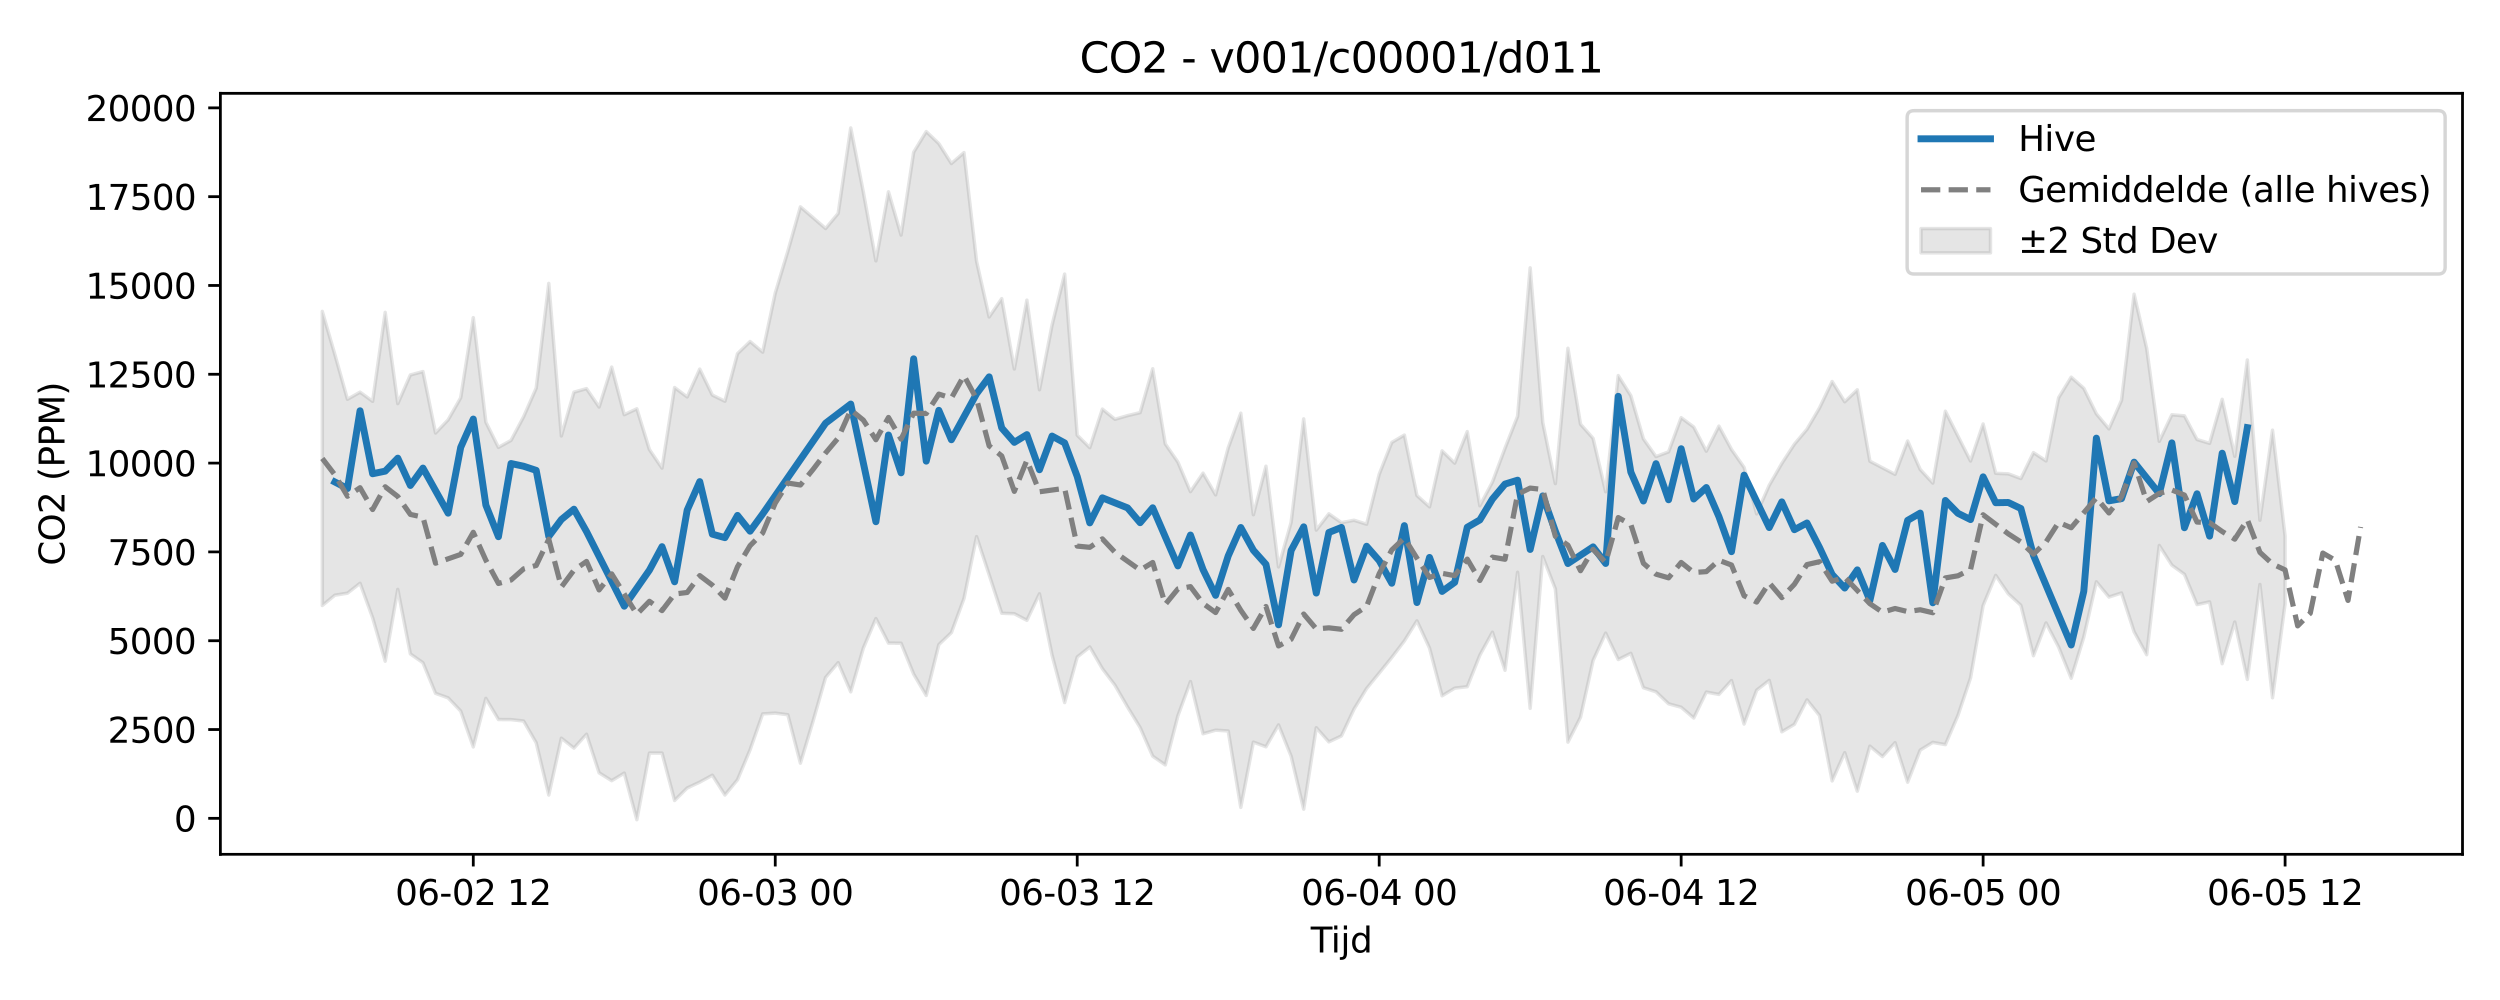 <?xml version="1.0" encoding="utf-8" standalone="no"?>
<!DOCTYPE svg PUBLIC "-//W3C//DTD SVG 1.1//EN"
  "http://www.w3.org/Graphics/SVG/1.1/DTD/svg11.dtd">
<svg xmlns:xlink="http://www.w3.org/1999/xlink" width="720pt" height="288pt" viewBox="0 0 720 288" xmlns="http://www.w3.org/2000/svg" version="1.1">
 <defs>
  <style type="text/css">*{stroke-linejoin: round; stroke-linecap: butt}</style>
 </defs>
 <g id="figure_1">
  <g id="patch_1">
   <path d="M 0 288 
L 720 288 
L 720 0 
L 0 0 
z
" style="fill: #ffffff"/>
  </g>
  <g id="axes_1">
   <g id="patch_2">
    <path d="M 63.47 246.04 
L 709.2 246.04 
L 709.2 26.88 
L 63.47 26.88 
z
" style="fill: #ffffff"/>
   </g>
   <g id="FillBetweenPolyCollection_1">
    <defs>
     <path id="mb8908c00b4" d="M 92.821 -198.326 
L 92.821 -113.61 
L 96.445 -116.588 
L 100.069 -117.158 
L 103.692 -120.013 
L 107.316 -110.102 
L 110.939 -97.567 
L 114.563 -118.265 
L 118.187 -99.675 
L 121.81 -97.133 
L 125.434 -88.314 
L 129.058 -87.012 
L 132.681 -83.213 
L 136.305 -72.883 
L 139.928 -86.874 
L 143.552 -80.772 
L 147.176 -80.747 
L 150.799 -80.342 
L 154.423 -74.076 
L 158.047 -59.028 
L 161.67 -75.405 
L 165.294 -72.541 
L 168.917 -76.539 
L 172.541 -65.428 
L 176.165 -63.16 
L 179.788 -65.345 
L 183.412 -51.922 
L 187.036 -71.128 
L 190.659 -71.117 
L 194.283 -57.455 
L 197.906 -61.055 
L 201.53 -62.745 
L 205.154 -64.737 
L 208.777 -59.037 
L 212.401 -63.426 
L 216.025 -72.067 
L 219.648 -82.403 
L 223.272 -82.618 
L 226.895 -82.153 
L 230.519 -68.209 
L 234.143 -80.244 
L 237.766 -92.896 
L 241.39 -97.152 
L 245.014 -88.748 
L 248.637 -101.334 
L 252.261 -109.847 
L 255.884 -102.78 
L 259.508 -102.758 
L 263.132 -93.853 
L 266.755 -87.694 
L 270.379 -102.353 
L 274.003 -105.808 
L 277.626 -115.62 
L 281.25 -133.458 
L 284.873 -122.473 
L 288.497 -111.38 
L 292.121 -111.251 
L 295.744 -109.346 
L 299.368 -116.989 
L 302.992 -99.314 
L 306.615 -85.659 
L 310.239 -98.775 
L 313.862 -101.677 
L 317.486 -95.427 
L 321.11 -90.651 
L 324.733 -84.391 
L 328.357 -78.47 
L 331.981 -70.212 
L 335.604 -67.707 
L 339.228 -81.826 
L 342.851 -91.708 
L 346.475 -76.673 
L 350.099 -77.708 
L 353.722 -77.48 
L 357.346 -55.468 
L 360.97 -74.274 
L 364.593 -72.922 
L 368.217 -79.229 
L 371.84 -70.224 
L 375.464 -54.949 
L 379.088 -78.418 
L 382.711 -74.336 
L 386.335 -76.053 
L 389.959 -83.774 
L 393.582 -89.702 
L 397.206 -94.149 
L 400.83 -98.644 
L 404.453 -103.402 
L 408.077 -109.195 
L 411.7 -101.37 
L 415.324 -87.606 
L 418.948 -89.803 
L 422.571 -90.233 
L 426.195 -99.302 
L 429.819 -105.922 
L 433.442 -94.956 
L 437.066 -123.201 
L 440.689 -83.991 
L 444.313 -127.722 
L 447.937 -118.406 
L 451.56 -74.262 
L 455.184 -81.434 
L 458.808 -97.772 
L 462.431 -105.661 
L 466.055 -98.048 
L 469.678 -99.842 
L 473.302 -89.931 
L 476.926 -88.764 
L 480.549 -85.301 
L 484.173 -84.313 
L 487.797 -81.213 
L 491.42 -88.68 
L 495.044 -88.005 
L 498.667 -92 
L 502.291 -79.476 
L 505.915 -89.213 
L 509.538 -92.055 
L 513.162 -77.242 
L 516.786 -79.384 
L 520.409 -86.43 
L 524.033 -81.914 
L 527.656 -63.091 
L 531.28 -71.228 
L 534.904 -60.145 
L 538.527 -73.108 
L 542.151 -70.102 
L 545.775 -74.11 
L 549.398 -62.725 
L 553.022 -71.981 
L 556.645 -74.19 
L 560.269 -73.548 
L 563.893 -81.959 
L 567.516 -92.772 
L 571.14 -113.596 
L 574.764 -122.294 
L 578.387 -116.986 
L 582.011 -113.67 
L 585.634 -99.153 
L 589.258 -108.599 
L 592.882 -101.647 
L 596.505 -92.654 
L 600.129 -104.507 
L 603.753 -120.435 
L 607.376 -116.047 
L 611 -117.224 
L 614.623 -106.053 
L 618.247 -99.44 
L 621.871 -130.904 
L 625.494 -125.226 
L 629.118 -122.598 
L 632.742 -113.88 
L 636.365 -114.659 
L 639.989 -96.856 
L 643.612 -108.855 
L 647.236 -92.331 
L 650.86 -119.677 
L 654.483 -87.036 
L 658.107 -114.141 
L 658.107 -133.596 
L 658.107 -133.596 
L 654.483 -164.12 
L 650.86 -138.168 
L 647.236 -184.331 
L 643.612 -156.59 
L 639.989 -173 
L 636.365 -160.319 
L 632.742 -161.42 
L 629.118 -168.235 
L 625.494 -168.548 
L 621.871 -160.898 
L 618.247 -187.644 
L 614.623 -203.274 
L 611 -172.707 
L 607.376 -164.49 
L 603.753 -168.82 
L 600.129 -176.174 
L 596.505 -179.372 
L 592.882 -173.466 
L 589.258 -155.255 
L 585.634 -157.644 
L 582.011 -150.18 
L 578.387 -151.536 
L 574.764 -151.687 
L 571.14 -165.903 
L 567.516 -155.223 
L 563.893 -162.387 
L 560.269 -169.575 
L 556.645 -148.878 
L 553.022 -152.792 
L 549.398 -161.001 
L 545.775 -151.392 
L 542.151 -153.276 
L 538.527 -155.173 
L 534.904 -175.746 
L 531.28 -172.283 
L 527.656 -178.134 
L 524.033 -170.548 
L 520.409 -164.375 
L 516.786 -160.075 
L 513.162 -154.521 
L 509.538 -148.239 
L 505.915 -139.997 
L 502.291 -153.389 
L 498.667 -158.559 
L 495.044 -165.279 
L 491.42 -158.064 
L 487.797 -165.025 
L 484.173 -167.708 
L 480.549 -157.866 
L 476.926 -156.508 
L 473.302 -161.613 
L 469.678 -174.044 
L 466.055 -179.834 
L 462.431 -146.352 
L 458.808 -161.759 
L 455.184 -165.844 
L 451.56 -187.699 
L 447.937 -148.713 
L 444.313 -166.329 
L 440.689 -210.866 
L 437.066 -168.121 
L 433.442 -158.907 
L 429.819 -149.166 
L 426.195 -142.337 
L 422.571 -163.704 
L 418.948 -154.611 
L 415.324 -158.155 
L 411.7 -142.032 
L 408.077 -145.288 
L 404.453 -162.704 
L 400.83 -160.578 
L 397.206 -151.399 
L 393.582 -137.027 
L 389.959 -138.168 
L 386.335 -137.485 
L 382.711 -140.029 
L 379.088 -135.332 
L 375.464 -167.361 
L 371.84 -137.544 
L 368.217 -124.718 
L 364.593 -153.734 
L 360.97 -139.76 
L 357.346 -169.011 
L 353.722 -159.015 
L 350.099 -145.474 
L 346.475 -151.736 
L 342.851 -146.394 
L 339.228 -154.927 
L 335.604 -160.161 
L 331.981 -181.798 
L 328.357 -169.161 
L 324.733 -168.302 
L 321.11 -167.244 
L 317.486 -170.182 
L 313.862 -159.071 
L 310.239 -162.669 
L 306.615 -209.066 
L 302.992 -194.357 
L 299.368 -175.751 
L 295.744 -201.558 
L 292.121 -181.722 
L 288.497 -201.997 
L 284.873 -196.712 
L 281.25 -212.756 
L 277.626 -244.054 
L 274.003 -240.908 
L 270.379 -246.646 
L 266.755 -250.106 
L 263.132 -244.151 
L 259.508 -220.302 
L 255.884 -232.76 
L 252.261 -212.872 
L 248.637 -232.686 
L 245.014 -251.158 
L 241.39 -226.536 
L 237.766 -222.183 
L 234.143 -225.323 
L 230.519 -228.429 
L 226.895 -215.618 
L 223.272 -203.591 
L 219.648 -186.586 
L 216.025 -189.642 
L 212.401 -186.147 
L 208.777 -172.445 
L 205.154 -174.217 
L 201.53 -181.702 
L 197.906 -173.677 
L 194.283 -176.391 
L 190.659 -153.179 
L 187.036 -158.526 
L 183.412 -170.269 
L 179.788 -168.569 
L 176.165 -182.279 
L 172.541 -170.776 
L 168.917 -176.071 
L 165.294 -175.058 
L 161.67 -162.447 
L 158.047 -206.391 
L 154.423 -176.218 
L 150.799 -167.98 
L 147.176 -161.168 
L 143.552 -159.151 
L 139.928 -166.44 
L 136.305 -196.514 
L 132.681 -173.44 
L 129.058 -167.089 
L 125.434 -163.283 
L 121.81 -180.995 
L 118.187 -180.016 
L 114.563 -171.759 
L 110.939 -198.045 
L 107.316 -172.416 
L 103.692 -175.065 
L 100.069 -173.004 
L 96.445 -185.886 
L 92.821 -198.326 
z
" style="stroke: #808080; stroke-opacity: 0.2"/>
    </defs>
    <g clip-path="url(#pbc63e7202b)">
     <use xlink:href="#mb8908c00b4" x="0" y="288" style="fill: #808080; fill-opacity: 0.2; stroke: #808080; stroke-opacity: 0.2"/>
    </g>
   </g>
   <g id="matplotlib.axis_1">
    <g id="xtick_1">
     <g id="line2d_1">
      <defs>
       <path id="m9906ee5178" d="M 0 0 
L 0 3.5 
" style="stroke: #000000; stroke-width: 0.8"/>
      </defs>
      <g>
       <use xlink:href="#m9906ee5178" x="136.305" y="246.04" style="stroke: #000000; stroke-width: 0.8"/>
      </g>
     </g>
     <g id="text_1">
      <!-- 06-02 12 -->
      <g transform="translate(113.824 260.638) scale(0.1 -0.1)">
       <defs>
        <path id="DejaVuSans-30" d="M 2034 4250 
Q 1547 4250 1301 3770 
Q 1056 3291 1056 2328 
Q 1056 1369 1301 889 
Q 1547 409 2034 409 
Q 2525 409 2770 889 
Q 3016 1369 3016 2328 
Q 3016 3291 2770 3770 
Q 2525 4250 2034 4250 
z
M 2034 4750 
Q 2819 4750 3233 4129 
Q 3647 3509 3647 2328 
Q 3647 1150 3233 529 
Q 2819 -91 2034 -91 
Q 1250 -91 836 529 
Q 422 1150 422 2328 
Q 422 3509 836 4129 
Q 1250 4750 2034 4750 
z
" transform="scale(0.016)"/>
        <path id="DejaVuSans-36" d="M 2113 2584 
Q 1688 2584 1439 2293 
Q 1191 2003 1191 1497 
Q 1191 994 1439 701 
Q 1688 409 2113 409 
Q 2538 409 2786 701 
Q 3034 994 3034 1497 
Q 3034 2003 2786 2293 
Q 2538 2584 2113 2584 
z
M 3366 4563 
L 3366 3988 
Q 3128 4100 2886 4159 
Q 2644 4219 2406 4219 
Q 1781 4219 1451 3797 
Q 1122 3375 1075 2522 
Q 1259 2794 1537 2939 
Q 1816 3084 2150 3084 
Q 2853 3084 3261 2657 
Q 3669 2231 3669 1497 
Q 3669 778 3244 343 
Q 2819 -91 2113 -91 
Q 1303 -91 875 529 
Q 447 1150 447 2328 
Q 447 3434 972 4092 
Q 1497 4750 2381 4750 
Q 2619 4750 2861 4703 
Q 3103 4656 3366 4563 
z
" transform="scale(0.016)"/>
        <path id="DejaVuSans-2d" d="M 313 2009 
L 1997 2009 
L 1997 1497 
L 313 1497 
L 313 2009 
z
" transform="scale(0.016)"/>
        <path id="DejaVuSans-32" d="M 1228 531 
L 3431 531 
L 3431 0 
L 469 0 
L 469 531 
Q 828 903 1448 1529 
Q 2069 2156 2228 2338 
Q 2531 2678 2651 2914 
Q 2772 3150 2772 3378 
Q 2772 3750 2511 3984 
Q 2250 4219 1831 4219 
Q 1534 4219 1204 4116 
Q 875 4013 500 3803 
L 500 4441 
Q 881 4594 1212 4672 
Q 1544 4750 1819 4750 
Q 2544 4750 2975 4387 
Q 3406 4025 3406 3419 
Q 3406 3131 3298 2873 
Q 3191 2616 2906 2266 
Q 2828 2175 2409 1742 
Q 1991 1309 1228 531 
z
" transform="scale(0.016)"/>
        <path id="DejaVuSans-20" transform="scale(0.016)"/>
        <path id="DejaVuSans-31" d="M 794 531 
L 1825 531 
L 1825 4091 
L 703 3866 
L 703 4441 
L 1819 4666 
L 2450 4666 
L 2450 531 
L 3481 531 
L 3481 0 
L 794 0 
L 794 531 
z
" transform="scale(0.016)"/>
       </defs>
       <use xlink:href="#DejaVuSans-30"/>
       <use xlink:href="#DejaVuSans-36" transform="translate(63.623 0)"/>
       <use xlink:href="#DejaVuSans-2d" transform="translate(127.246 0)"/>
       <use xlink:href="#DejaVuSans-30" transform="translate(163.33 0)"/>
       <use xlink:href="#DejaVuSans-32" transform="translate(226.953 0)"/>
       <use xlink:href="#DejaVuSans-20" transform="translate(290.576 0)"/>
       <use xlink:href="#DejaVuSans-31" transform="translate(322.363 0)"/>
       <use xlink:href="#DejaVuSans-32" transform="translate(385.986 0)"/>
      </g>
     </g>
    </g>
    <g id="xtick_2">
     <g id="line2d_2">
      <g>
       <use xlink:href="#m9906ee5178" x="223.272" y="246.04" style="stroke: #000000; stroke-width: 0.8"/>
      </g>
     </g>
     <g id="text_2">
      <!-- 06-03 00 -->
      <g transform="translate(200.791 260.638) scale(0.1 -0.1)">
       <defs>
        <path id="DejaVuSans-33" d="M 2597 2516 
Q 3050 2419 3304 2112 
Q 3559 1806 3559 1356 
Q 3559 666 3084 287 
Q 2609 -91 1734 -91 
Q 1441 -91 1130 -33 
Q 819 25 488 141 
L 488 750 
Q 750 597 1062 519 
Q 1375 441 1716 441 
Q 2309 441 2620 675 
Q 2931 909 2931 1356 
Q 2931 1769 2642 2001 
Q 2353 2234 1838 2234 
L 1294 2234 
L 1294 2753 
L 1863 2753 
Q 2328 2753 2575 2939 
Q 2822 3125 2822 3475 
Q 2822 3834 2567 4026 
Q 2313 4219 1838 4219 
Q 1578 4219 1281 4162 
Q 984 4106 628 3988 
L 628 4550 
Q 988 4650 1302 4700 
Q 1616 4750 1894 4750 
Q 2613 4750 3031 4423 
Q 3450 4097 3450 3541 
Q 3450 3153 3228 2886 
Q 3006 2619 2597 2516 
z
" transform="scale(0.016)"/>
       </defs>
       <use xlink:href="#DejaVuSans-30"/>
       <use xlink:href="#DejaVuSans-36" transform="translate(63.623 0)"/>
       <use xlink:href="#DejaVuSans-2d" transform="translate(127.246 0)"/>
       <use xlink:href="#DejaVuSans-30" transform="translate(163.33 0)"/>
       <use xlink:href="#DejaVuSans-33" transform="translate(226.953 0)"/>
       <use xlink:href="#DejaVuSans-20" transform="translate(290.576 0)"/>
       <use xlink:href="#DejaVuSans-30" transform="translate(322.363 0)"/>
       <use xlink:href="#DejaVuSans-30" transform="translate(385.986 0)"/>
      </g>
     </g>
    </g>
    <g id="xtick_3">
     <g id="line2d_3">
      <g>
       <use xlink:href="#m9906ee5178" x="310.239" y="246.04" style="stroke: #000000; stroke-width: 0.8"/>
      </g>
     </g>
     <g id="text_3">
      <!-- 06-03 12 -->
      <g transform="translate(287.758 260.638) scale(0.1 -0.1)">
       <use xlink:href="#DejaVuSans-30"/>
       <use xlink:href="#DejaVuSans-36" transform="translate(63.623 0)"/>
       <use xlink:href="#DejaVuSans-2d" transform="translate(127.246 0)"/>
       <use xlink:href="#DejaVuSans-30" transform="translate(163.33 0)"/>
       <use xlink:href="#DejaVuSans-33" transform="translate(226.953 0)"/>
       <use xlink:href="#DejaVuSans-20" transform="translate(290.576 0)"/>
       <use xlink:href="#DejaVuSans-31" transform="translate(322.363 0)"/>
       <use xlink:href="#DejaVuSans-32" transform="translate(385.986 0)"/>
      </g>
     </g>
    </g>
    <g id="xtick_4">
     <g id="line2d_4">
      <g>
       <use xlink:href="#m9906ee5178" x="397.206" y="246.04" style="stroke: #000000; stroke-width: 0.8"/>
      </g>
     </g>
     <g id="text_4">
      <!-- 06-04 00 -->
      <g transform="translate(374.725 260.638) scale(0.1 -0.1)">
       <defs>
        <path id="DejaVuSans-34" d="M 2419 4116 
L 825 1625 
L 2419 1625 
L 2419 4116 
z
M 2253 4666 
L 3047 4666 
L 3047 1625 
L 3713 1625 
L 3713 1100 
L 3047 1100 
L 3047 0 
L 2419 0 
L 2419 1100 
L 313 1100 
L 313 1709 
L 2253 4666 
z
" transform="scale(0.016)"/>
       </defs>
       <use xlink:href="#DejaVuSans-30"/>
       <use xlink:href="#DejaVuSans-36" transform="translate(63.623 0)"/>
       <use xlink:href="#DejaVuSans-2d" transform="translate(127.246 0)"/>
       <use xlink:href="#DejaVuSans-30" transform="translate(163.33 0)"/>
       <use xlink:href="#DejaVuSans-34" transform="translate(226.953 0)"/>
       <use xlink:href="#DejaVuSans-20" transform="translate(290.576 0)"/>
       <use xlink:href="#DejaVuSans-30" transform="translate(322.363 0)"/>
       <use xlink:href="#DejaVuSans-30" transform="translate(385.986 0)"/>
      </g>
     </g>
    </g>
    <g id="xtick_5">
     <g id="line2d_5">
      <g>
       <use xlink:href="#m9906ee5178" x="484.173" y="246.04" style="stroke: #000000; stroke-width: 0.8"/>
      </g>
     </g>
     <g id="text_5">
      <!-- 06-04 12 -->
      <g transform="translate(461.692 260.638) scale(0.1 -0.1)">
       <use xlink:href="#DejaVuSans-30"/>
       <use xlink:href="#DejaVuSans-36" transform="translate(63.623 0)"/>
       <use xlink:href="#DejaVuSans-2d" transform="translate(127.246 0)"/>
       <use xlink:href="#DejaVuSans-30" transform="translate(163.33 0)"/>
       <use xlink:href="#DejaVuSans-34" transform="translate(226.953 0)"/>
       <use xlink:href="#DejaVuSans-20" transform="translate(290.576 0)"/>
       <use xlink:href="#DejaVuSans-31" transform="translate(322.363 0)"/>
       <use xlink:href="#DejaVuSans-32" transform="translate(385.986 0)"/>
      </g>
     </g>
    </g>
    <g id="xtick_6">
     <g id="line2d_6">
      <g>
       <use xlink:href="#m9906ee5178" x="571.14" y="246.04" style="stroke: #000000; stroke-width: 0.8"/>
      </g>
     </g>
     <g id="text_6">
      <!-- 06-05 00 -->
      <g transform="translate(548.659 260.638) scale(0.1 -0.1)">
       <defs>
        <path id="DejaVuSans-35" d="M 691 4666 
L 3169 4666 
L 3169 4134 
L 1269 4134 
L 1269 2991 
Q 1406 3038 1543 3061 
Q 1681 3084 1819 3084 
Q 2600 3084 3056 2656 
Q 3513 2228 3513 1497 
Q 3513 744 3044 326 
Q 2575 -91 1722 -91 
Q 1428 -91 1123 -41 
Q 819 9 494 109 
L 494 744 
Q 775 591 1075 516 
Q 1375 441 1709 441 
Q 2250 441 2565 725 
Q 2881 1009 2881 1497 
Q 2881 1984 2565 2268 
Q 2250 2553 1709 2553 
Q 1456 2553 1204 2497 
Q 953 2441 691 2322 
L 691 4666 
z
" transform="scale(0.016)"/>
       </defs>
       <use xlink:href="#DejaVuSans-30"/>
       <use xlink:href="#DejaVuSans-36" transform="translate(63.623 0)"/>
       <use xlink:href="#DejaVuSans-2d" transform="translate(127.246 0)"/>
       <use xlink:href="#DejaVuSans-30" transform="translate(163.33 0)"/>
       <use xlink:href="#DejaVuSans-35" transform="translate(226.953 0)"/>
       <use xlink:href="#DejaVuSans-20" transform="translate(290.576 0)"/>
       <use xlink:href="#DejaVuSans-30" transform="translate(322.363 0)"/>
       <use xlink:href="#DejaVuSans-30" transform="translate(385.986 0)"/>
      </g>
     </g>
    </g>
    <g id="xtick_7">
     <g id="line2d_7">
      <g>
       <use xlink:href="#m9906ee5178" x="658.107" y="246.04" style="stroke: #000000; stroke-width: 0.8"/>
      </g>
     </g>
     <g id="text_7">
      <!-- 06-05 12 -->
      <g transform="translate(635.626 260.638) scale(0.1 -0.1)">
       <use xlink:href="#DejaVuSans-30"/>
       <use xlink:href="#DejaVuSans-36" transform="translate(63.623 0)"/>
       <use xlink:href="#DejaVuSans-2d" transform="translate(127.246 0)"/>
       <use xlink:href="#DejaVuSans-30" transform="translate(163.33 0)"/>
       <use xlink:href="#DejaVuSans-35" transform="translate(226.953 0)"/>
       <use xlink:href="#DejaVuSans-20" transform="translate(290.576 0)"/>
       <use xlink:href="#DejaVuSans-31" transform="translate(322.363 0)"/>
       <use xlink:href="#DejaVuSans-32" transform="translate(385.986 0)"/>
      </g>
     </g>
    </g>
    <g id="text_8">
     <!-- Tijd -->
     <g transform="translate(377.485 274.317) scale(0.1 -0.1)">
      <defs>
       <path id="DejaVuSans-54" d="M -19 4666 
L 3928 4666 
L 3928 4134 
L 2272 4134 
L 2272 0 
L 1638 0 
L 1638 4134 
L -19 4134 
L -19 4666 
z
" transform="scale(0.016)"/>
       <path id="DejaVuSans-69" d="M 603 3500 
L 1178 3500 
L 1178 0 
L 603 0 
L 603 3500 
z
M 603 4863 
L 1178 4863 
L 1178 4134 
L 603 4134 
L 603 4863 
z
" transform="scale(0.016)"/>
       <path id="DejaVuSans-6a" d="M 603 3500 
L 1178 3500 
L 1178 -63 
Q 1178 -731 923 -1031 
Q 669 -1331 103 -1331 
L -116 -1331 
L -116 -844 
L 38 -844 
Q 366 -844 484 -692 
Q 603 -541 603 -63 
L 603 3500 
z
M 603 4863 
L 1178 4863 
L 1178 4134 
L 603 4134 
L 603 4863 
z
" transform="scale(0.016)"/>
       <path id="DejaVuSans-64" d="M 2906 2969 
L 2906 4863 
L 3481 4863 
L 3481 0 
L 2906 0 
L 2906 525 
Q 2725 213 2448 61 
Q 2172 -91 1784 -91 
Q 1150 -91 751 415 
Q 353 922 353 1747 
Q 353 2572 751 3078 
Q 1150 3584 1784 3584 
Q 2172 3584 2448 3432 
Q 2725 3281 2906 2969 
z
M 947 1747 
Q 947 1113 1208 752 
Q 1469 391 1925 391 
Q 2381 391 2643 752 
Q 2906 1113 2906 1747 
Q 2906 2381 2643 2742 
Q 2381 3103 1925 3103 
Q 1469 3103 1208 2742 
Q 947 2381 947 1747 
z
" transform="scale(0.016)"/>
      </defs>
      <use xlink:href="#DejaVuSans-54"/>
      <use xlink:href="#DejaVuSans-69" transform="translate(57.959 0)"/>
      <use xlink:href="#DejaVuSans-6a" transform="translate(85.742 0)"/>
      <use xlink:href="#DejaVuSans-64" transform="translate(113.525 0)"/>
     </g>
    </g>
   </g>
   <g id="matplotlib.axis_2">
    <g id="ytick_1">
     <g id="line2d_8">
      <defs>
       <path id="m04084453c3" d="M 0 0 
L -3.5 0 
" style="stroke: #000000; stroke-width: 0.8"/>
      </defs>
      <g>
       <use xlink:href="#m04084453c3" x="63.47" y="235.682" style="stroke: #000000; stroke-width: 0.8"/>
      </g>
     </g>
     <g id="text_9">
      <!-- 0 -->
      <g transform="translate(50.108 239.481) scale(0.1 -0.1)">
       <use xlink:href="#DejaVuSans-30"/>
      </g>
     </g>
    </g>
    <g id="ytick_2">
     <g id="line2d_9">
      <g>
       <use xlink:href="#m04084453c3" x="63.47" y="210.104" style="stroke: #000000; stroke-width: 0.8"/>
      </g>
     </g>
     <g id="text_10">
      <!-- 2500 -->
      <g transform="translate(31.02 213.903) scale(0.1 -0.1)">
       <use xlink:href="#DejaVuSans-32"/>
       <use xlink:href="#DejaVuSans-35" transform="translate(63.623 0)"/>
       <use xlink:href="#DejaVuSans-30" transform="translate(127.246 0)"/>
       <use xlink:href="#DejaVuSans-30" transform="translate(190.869 0)"/>
      </g>
     </g>
    </g>
    <g id="ytick_3">
     <g id="line2d_10">
      <g>
       <use xlink:href="#m04084453c3" x="63.47" y="184.527" style="stroke: #000000; stroke-width: 0.8"/>
      </g>
     </g>
     <g id="text_11">
      <!-- 5000 -->
      <g transform="translate(31.02 188.326) scale(0.1 -0.1)">
       <use xlink:href="#DejaVuSans-35"/>
       <use xlink:href="#DejaVuSans-30" transform="translate(63.623 0)"/>
       <use xlink:href="#DejaVuSans-30" transform="translate(127.246 0)"/>
       <use xlink:href="#DejaVuSans-30" transform="translate(190.869 0)"/>
      </g>
     </g>
    </g>
    <g id="ytick_4">
     <g id="line2d_11">
      <g>
       <use xlink:href="#m04084453c3" x="63.47" y="158.949" style="stroke: #000000; stroke-width: 0.8"/>
      </g>
     </g>
     <g id="text_12">
      <!-- 7500 -->
      <g transform="translate(31.02 162.749) scale(0.1 -0.1)">
       <defs>
        <path id="DejaVuSans-37" d="M 525 4666 
L 3525 4666 
L 3525 4397 
L 1831 0 
L 1172 0 
L 2766 4134 
L 525 4134 
L 525 4666 
z
" transform="scale(0.016)"/>
       </defs>
       <use xlink:href="#DejaVuSans-37"/>
       <use xlink:href="#DejaVuSans-35" transform="translate(63.623 0)"/>
       <use xlink:href="#DejaVuSans-30" transform="translate(127.246 0)"/>
       <use xlink:href="#DejaVuSans-30" transform="translate(190.869 0)"/>
      </g>
     </g>
    </g>
    <g id="ytick_5">
     <g id="line2d_12">
      <g>
       <use xlink:href="#m04084453c3" x="63.47" y="133.372" style="stroke: #000000; stroke-width: 0.8"/>
      </g>
     </g>
     <g id="text_13">
      <!-- 10000 -->
      <g transform="translate(24.657 137.171) scale(0.1 -0.1)">
       <use xlink:href="#DejaVuSans-31"/>
       <use xlink:href="#DejaVuSans-30" transform="translate(63.623 0)"/>
       <use xlink:href="#DejaVuSans-30" transform="translate(127.246 0)"/>
       <use xlink:href="#DejaVuSans-30" transform="translate(190.869 0)"/>
       <use xlink:href="#DejaVuSans-30" transform="translate(254.492 0)"/>
      </g>
     </g>
    </g>
    <g id="ytick_6">
     <g id="line2d_13">
      <g>
       <use xlink:href="#m04084453c3" x="63.47" y="107.795" style="stroke: #000000; stroke-width: 0.8"/>
      </g>
     </g>
     <g id="text_14">
      <!-- 12500 -->
      <g transform="translate(24.657 111.594) scale(0.1 -0.1)">
       <use xlink:href="#DejaVuSans-31"/>
       <use xlink:href="#DejaVuSans-32" transform="translate(63.623 0)"/>
       <use xlink:href="#DejaVuSans-35" transform="translate(127.246 0)"/>
       <use xlink:href="#DejaVuSans-30" transform="translate(190.869 0)"/>
       <use xlink:href="#DejaVuSans-30" transform="translate(254.492 0)"/>
      </g>
     </g>
    </g>
    <g id="ytick_7">
     <g id="line2d_14">
      <g>
       <use xlink:href="#m04084453c3" x="63.47" y="82.217" style="stroke: #000000; stroke-width: 0.8"/>
      </g>
     </g>
     <g id="text_15">
      <!-- 15000 -->
      <g transform="translate(24.657 86.016) scale(0.1 -0.1)">
       <use xlink:href="#DejaVuSans-31"/>
       <use xlink:href="#DejaVuSans-35" transform="translate(63.623 0)"/>
       <use xlink:href="#DejaVuSans-30" transform="translate(127.246 0)"/>
       <use xlink:href="#DejaVuSans-30" transform="translate(190.869 0)"/>
       <use xlink:href="#DejaVuSans-30" transform="translate(254.492 0)"/>
      </g>
     </g>
    </g>
    <g id="ytick_8">
     <g id="line2d_15">
      <g>
       <use xlink:href="#m04084453c3" x="63.47" y="56.64" style="stroke: #000000; stroke-width: 0.8"/>
      </g>
     </g>
     <g id="text_16">
      <!-- 17500 -->
      <g transform="translate(24.657 60.439) scale(0.1 -0.1)">
       <use xlink:href="#DejaVuSans-31"/>
       <use xlink:href="#DejaVuSans-37" transform="translate(63.623 0)"/>
       <use xlink:href="#DejaVuSans-35" transform="translate(127.246 0)"/>
       <use xlink:href="#DejaVuSans-30" transform="translate(190.869 0)"/>
       <use xlink:href="#DejaVuSans-30" transform="translate(254.492 0)"/>
      </g>
     </g>
    </g>
    <g id="ytick_9">
     <g id="line2d_16">
      <g>
       <use xlink:href="#m04084453c3" x="63.47" y="31.062" style="stroke: #000000; stroke-width: 0.8"/>
      </g>
     </g>
     <g id="text_17">
      <!-- 20000 -->
      <g transform="translate(24.657 34.862) scale(0.1 -0.1)">
       <use xlink:href="#DejaVuSans-32"/>
       <use xlink:href="#DejaVuSans-30" transform="translate(63.623 0)"/>
       <use xlink:href="#DejaVuSans-30" transform="translate(127.246 0)"/>
       <use xlink:href="#DejaVuSans-30" transform="translate(190.869 0)"/>
       <use xlink:href="#DejaVuSans-30" transform="translate(254.492 0)"/>
      </g>
     </g>
    </g>
    <g id="text_18">
     <!-- CO2 (PPM) -->
     <g transform="translate(18.578 162.903) rotate(-90) scale(0.1 -0.1)">
      <defs>
       <path id="DejaVuSans-43" d="M 4122 4306 
L 4122 3641 
Q 3803 3938 3442 4084 
Q 3081 4231 2675 4231 
Q 1875 4231 1450 3742 
Q 1025 3253 1025 2328 
Q 1025 1406 1450 917 
Q 1875 428 2675 428 
Q 3081 428 3442 575 
Q 3803 722 4122 1019 
L 4122 359 
Q 3791 134 3420 21 
Q 3050 -91 2638 -91 
Q 1578 -91 968 557 
Q 359 1206 359 2328 
Q 359 3453 968 4101 
Q 1578 4750 2638 4750 
Q 3056 4750 3426 4639 
Q 3797 4528 4122 4306 
z
" transform="scale(0.016)"/>
       <path id="DejaVuSans-4f" d="M 2522 4238 
Q 1834 4238 1429 3725 
Q 1025 3213 1025 2328 
Q 1025 1447 1429 934 
Q 1834 422 2522 422 
Q 3209 422 3611 934 
Q 4013 1447 4013 2328 
Q 4013 3213 3611 3725 
Q 3209 4238 2522 4238 
z
M 2522 4750 
Q 3503 4750 4090 4092 
Q 4678 3434 4678 2328 
Q 4678 1225 4090 567 
Q 3503 -91 2522 -91 
Q 1538 -91 948 565 
Q 359 1222 359 2328 
Q 359 3434 948 4092 
Q 1538 4750 2522 4750 
z
" transform="scale(0.016)"/>
       <path id="DejaVuSans-28" d="M 1984 4856 
Q 1566 4138 1362 3434 
Q 1159 2731 1159 2009 
Q 1159 1288 1364 580 
Q 1569 -128 1984 -844 
L 1484 -844 
Q 1016 -109 783 600 
Q 550 1309 550 2009 
Q 550 2706 781 3412 
Q 1013 4119 1484 4856 
L 1984 4856 
z
" transform="scale(0.016)"/>
       <path id="DejaVuSans-50" d="M 1259 4147 
L 1259 2394 
L 2053 2394 
Q 2494 2394 2734 2622 
Q 2975 2850 2975 3272 
Q 2975 3691 2734 3919 
Q 2494 4147 2053 4147 
L 1259 4147 
z
M 628 4666 
L 2053 4666 
Q 2838 4666 3239 4311 
Q 3641 3956 3641 3272 
Q 3641 2581 3239 2228 
Q 2838 1875 2053 1875 
L 1259 1875 
L 1259 0 
L 628 0 
L 628 4666 
z
" transform="scale(0.016)"/>
       <path id="DejaVuSans-4d" d="M 628 4666 
L 1569 4666 
L 2759 1491 
L 3956 4666 
L 4897 4666 
L 4897 0 
L 4281 0 
L 4281 4097 
L 3078 897 
L 2444 897 
L 1241 4097 
L 1241 0 
L 628 0 
L 628 4666 
z
" transform="scale(0.016)"/>
       <path id="DejaVuSans-29" d="M 513 4856 
L 1013 4856 
Q 1481 4119 1714 3412 
Q 1947 2706 1947 2009 
Q 1947 1309 1714 600 
Q 1481 -109 1013 -844 
L 513 -844 
Q 928 -128 1133 580 
Q 1338 1288 1338 2009 
Q 1338 2731 1133 3434 
Q 928 4138 513 4856 
z
" transform="scale(0.016)"/>
      </defs>
      <use xlink:href="#DejaVuSans-43"/>
      <use xlink:href="#DejaVuSans-4f" transform="translate(69.824 0)"/>
      <use xlink:href="#DejaVuSans-32" transform="translate(148.535 0)"/>
      <use xlink:href="#DejaVuSans-20" transform="translate(212.158 0)"/>
      <use xlink:href="#DejaVuSans-28" transform="translate(243.945 0)"/>
      <use xlink:href="#DejaVuSans-50" transform="translate(282.959 0)"/>
      <use xlink:href="#DejaVuSans-50" transform="translate(343.262 0)"/>
      <use xlink:href="#DejaVuSans-4d" transform="translate(403.564 0)"/>
      <use xlink:href="#DejaVuSans-29" transform="translate(489.844 0)"/>
     </g>
    </g>
   </g>
   <g id="line2d_17">
    <path d="M 96.445 138.815 
L 100.069 140.701 
L 103.692 118.309 
L 107.316 136.441 
L 110.939 135.689 
L 114.563 131.955 
L 118.187 139.812 
L 121.81 134.811 
L 129.058 147.787 
L 132.681 128.84 
L 136.305 120.696 
L 139.928 145.465 
L 143.552 154.571 
L 147.176 133.495 
L 150.799 134.272 
L 154.423 135.469 
L 158.047 154.478 
L 161.67 149.622 
L 165.294 146.652 
L 168.917 153.087 
L 179.788 174.582 
L 187.036 164.198 
L 190.659 157.445 
L 194.283 167.554 
L 197.906 146.928 
L 201.53 138.709 
L 205.154 153.841 
L 208.777 154.843 
L 212.401 148.442 
L 216.025 152.981 
L 219.648 148.016 
L 237.766 121.883 
L 245.014 116.368 
L 252.261 150.253 
L 255.884 125.29 
L 259.508 136.17 
L 263.132 103.344 
L 266.755 132.804 
L 270.379 118.179 
L 274.003 126.645 
L 281.25 113.401 
L 284.873 108.541 
L 288.497 123.264 
L 292.121 127.397 
L 295.744 125.172 
L 299.368 135.282 
L 302.992 125.591 
L 306.615 127.557 
L 310.239 137.232 
L 313.862 150.584 
L 317.486 143.374 
L 324.733 146.263 
L 328.357 150.534 
L 331.981 146.243 
L 339.228 162.98 
L 342.851 154.096 
L 346.475 164.034 
L 350.099 171.452 
L 353.722 160.105 
L 357.346 151.926 
L 360.97 158.479 
L 364.593 162.54 
L 368.217 179.94 
L 371.84 158.55 
L 375.464 151.733 
L 379.088 170.8 
L 382.711 153.353 
L 386.335 151.904 
L 389.959 167.028 
L 393.582 157.323 
L 397.206 161.453 
L 400.83 167.97 
L 404.453 151.389 
L 408.077 173.532 
L 411.7 160.545 
L 415.324 170.33 
L 418.948 167.717 
L 422.571 151.849 
L 426.195 149.745 
L 429.819 143.726 
L 433.442 139.413 
L 437.066 138.293 
L 440.689 158.238 
L 444.313 142.831 
L 447.937 152.975 
L 451.56 162.295 
L 458.808 157.5 
L 462.431 162.274 
L 466.055 114.138 
L 469.678 135.96 
L 473.302 144.285 
L 476.926 133.542 
L 480.549 143.93 
L 484.173 129.239 
L 487.797 143.705 
L 491.42 140.411 
L 495.044 148.77 
L 498.667 158.878 
L 502.291 136.844 
L 509.538 151.934 
L 513.162 144.544 
L 516.786 152.55 
L 520.409 150.621 
L 524.033 157.701 
L 527.656 165.456 
L 531.28 169.354 
L 534.904 164.126 
L 538.527 172.935 
L 542.151 157.094 
L 545.775 164.003 
L 549.398 149.868 
L 553.022 147.77 
L 556.645 173.604 
L 560.269 144.138 
L 563.893 147.832 
L 567.516 149.636 
L 571.14 137.335 
L 574.764 144.78 
L 578.387 144.715 
L 582.011 146.454 
L 585.634 159.932 
L 596.505 185.755 
L 600.129 170.316 
L 603.753 126.19 
L 607.376 144.247 
L 611 143.603 
L 614.623 133.106 
L 621.871 142.155 
L 625.494 127.551 
L 629.118 151.987 
L 632.742 142.212 
L 636.365 154.407 
L 639.989 130.528 
L 643.612 144.457 
L 647.236 123.161 
L 647.236 123.161 
" clip-path="url(#pbc63e7202b)" style="fill: none; stroke: #1f77b4; stroke-width: 2; stroke-linecap: square"/>
   </g>
   <g id="line2d_18">
    <path d="M 92.821 132.032 
L 96.445 136.763 
L 100.069 142.919 
L 103.692 140.461 
L 107.316 146.741 
L 110.939 140.194 
L 114.563 142.988 
L 118.187 148.155 
L 121.81 148.936 
L 125.434 162.202 
L 132.681 159.673 
L 136.305 153.301 
L 139.928 161.343 
L 143.552 168.038 
L 147.176 167.043 
L 150.799 163.839 
L 154.423 162.853 
L 158.047 155.29 
L 161.67 169.074 
L 165.294 164.201 
L 168.917 161.695 
L 172.541 169.898 
L 176.165 165.281 
L 183.412 176.905 
L 187.036 173.173 
L 190.659 175.852 
L 194.283 171.077 
L 197.906 170.634 
L 201.53 165.777 
L 205.154 168.523 
L 208.777 172.259 
L 212.401 163.213 
L 216.025 157.145 
L 219.648 153.506 
L 223.272 144.895 
L 226.895 139.115 
L 230.519 139.681 
L 234.143 135.216 
L 237.766 130.461 
L 241.39 126.156 
L 245.014 118.047 
L 248.637 120.99 
L 252.261 126.64 
L 255.884 120.23 
L 259.508 126.47 
L 263.132 118.998 
L 266.755 119.1 
L 270.379 113.501 
L 274.003 114.642 
L 277.626 108.163 
L 281.25 114.893 
L 284.873 128.408 
L 288.497 131.312 
L 292.121 141.513 
L 295.744 132.548 
L 299.368 141.63 
L 306.615 140.637 
L 310.239 157.278 
L 313.862 157.626 
L 317.486 155.196 
L 321.11 159.053 
L 328.357 164.184 
L 331.981 161.995 
L 335.604 174.066 
L 339.228 169.623 
L 342.851 168.949 
L 346.475 173.795 
L 350.099 176.409 
L 353.722 169.753 
L 357.346 175.761 
L 360.97 180.983 
L 364.593 174.672 
L 368.217 186.026 
L 371.84 184.116 
L 375.464 176.845 
L 379.088 181.125 
L 382.711 180.817 
L 386.335 181.231 
L 389.959 177.029 
L 393.582 174.636 
L 397.206 165.226 
L 400.83 158.389 
L 404.453 154.947 
L 408.077 160.759 
L 411.7 166.299 
L 415.324 165.119 
L 418.948 165.793 
L 422.571 161.031 
L 426.195 167.181 
L 429.819 160.456 
L 433.442 161.068 
L 437.066 142.339 
L 440.689 140.571 
L 444.313 140.974 
L 447.937 154.44 
L 451.56 157.019 
L 455.184 164.361 
L 458.808 158.234 
L 462.431 161.994 
L 466.055 149.059 
L 469.678 151.057 
L 473.302 162.228 
L 476.926 165.364 
L 480.549 166.416 
L 484.173 161.989 
L 487.797 164.881 
L 491.42 164.628 
L 495.044 161.358 
L 498.667 162.721 
L 502.291 171.568 
L 505.915 173.395 
L 509.538 167.853 
L 513.162 172.118 
L 516.786 168.271 
L 520.409 162.597 
L 524.033 161.769 
L 527.656 167.387 
L 531.28 166.244 
L 538.527 173.86 
L 542.151 176.311 
L 545.775 175.249 
L 549.398 176.137 
L 553.022 175.613 
L 556.645 176.466 
L 560.269 166.438 
L 563.893 165.827 
L 567.516 164.003 
L 571.14 148.251 
L 578.387 153.739 
L 582.011 156.075 
L 585.634 159.602 
L 589.258 156.073 
L 592.882 150.443 
L 596.505 151.987 
L 603.753 143.372 
L 607.376 147.732 
L 611 143.035 
L 614.623 133.336 
L 618.247 144.458 
L 621.871 142.099 
L 625.494 141.113 
L 629.118 142.583 
L 632.742 150.35 
L 636.365 150.511 
L 639.989 153.072 
L 643.612 155.277 
L 647.236 149.669 
L 650.86 159.077 
L 654.483 162.422 
L 658.107 164.131 
L 661.731 180.25 
L 665.354 176.591 
L 668.978 159.287 
L 672.601 161.408 
L 676.225 172.915 
L 679.849 151.754 
L 679.849 151.754 
" clip-path="url(#pbc63e7202b)" style="fill: none; stroke-dasharray: 5.55,2.4; stroke-dashoffset: 0; stroke: #808080; stroke-width: 1.5"/>
   </g>
   <g id="patch_3">
    <path d="M 63.47 246.04 
L 63.47 26.88 
" style="fill: none; stroke: #000000; stroke-width: 0.8; stroke-linejoin: miter; stroke-linecap: square"/>
   </g>
   <g id="patch_4">
    <path d="M 709.2 246.04 
L 709.2 26.88 
" style="fill: none; stroke: #000000; stroke-width: 0.8; stroke-linejoin: miter; stroke-linecap: square"/>
   </g>
   <g id="patch_5">
    <path d="M 63.47 246.04 
L 709.2 246.04 
" style="fill: none; stroke: #000000; stroke-width: 0.8; stroke-linejoin: miter; stroke-linecap: square"/>
   </g>
   <g id="patch_6">
    <path d="M 63.47 26.88 
L 709.2 26.88 
" style="fill: none; stroke: #000000; stroke-width: 0.8; stroke-linejoin: miter; stroke-linecap: square"/>
   </g>
   <g id="text_19">
    <!-- CO2 - v001/c00001/d011 -->
    <g transform="translate(310.932 20.88) scale(0.12 -0.12)">
     <defs>
      <path id="DejaVuSans-76" d="M 191 3500 
L 800 3500 
L 1894 563 
L 2988 3500 
L 3597 3500 
L 2284 0 
L 1503 0 
L 191 3500 
z
" transform="scale(0.016)"/>
      <path id="DejaVuSans-2f" d="M 1625 4666 
L 2156 4666 
L 531 -594 
L 0 -594 
L 1625 4666 
z
" transform="scale(0.016)"/>
      <path id="DejaVuSans-63" d="M 3122 3366 
L 3122 2828 
Q 2878 2963 2633 3030 
Q 2388 3097 2138 3097 
Q 1578 3097 1268 2742 
Q 959 2388 959 1747 
Q 959 1106 1268 751 
Q 1578 397 2138 397 
Q 2388 397 2633 464 
Q 2878 531 3122 666 
L 3122 134 
Q 2881 22 2623 -34 
Q 2366 -91 2075 -91 
Q 1284 -91 818 406 
Q 353 903 353 1747 
Q 353 2603 823 3093 
Q 1294 3584 2113 3584 
Q 2378 3584 2631 3529 
Q 2884 3475 3122 3366 
z
" transform="scale(0.016)"/>
     </defs>
     <use xlink:href="#DejaVuSans-43"/>
     <use xlink:href="#DejaVuSans-4f" transform="translate(69.824 0)"/>
     <use xlink:href="#DejaVuSans-32" transform="translate(148.535 0)"/>
     <use xlink:href="#DejaVuSans-20" transform="translate(212.158 0)"/>
     <use xlink:href="#DejaVuSans-2d" transform="translate(243.945 0)"/>
     <use xlink:href="#DejaVuSans-20" transform="translate(280.029 0)"/>
     <use xlink:href="#DejaVuSans-76" transform="translate(311.816 0)"/>
     <use xlink:href="#DejaVuSans-30" transform="translate(370.996 0)"/>
     <use xlink:href="#DejaVuSans-30" transform="translate(434.619 0)"/>
     <use xlink:href="#DejaVuSans-31" transform="translate(498.242 0)"/>
     <use xlink:href="#DejaVuSans-2f" transform="translate(561.865 0)"/>
     <use xlink:href="#DejaVuSans-63" transform="translate(595.557 0)"/>
     <use xlink:href="#DejaVuSans-30" transform="translate(650.537 0)"/>
     <use xlink:href="#DejaVuSans-30" transform="translate(714.16 0)"/>
     <use xlink:href="#DejaVuSans-30" transform="translate(777.783 0)"/>
     <use xlink:href="#DejaVuSans-30" transform="translate(841.406 0)"/>
     <use xlink:href="#DejaVuSans-31" transform="translate(905.029 0)"/>
     <use xlink:href="#DejaVuSans-2f" transform="translate(968.652 0)"/>
     <use xlink:href="#DejaVuSans-64" transform="translate(1002.344 0)"/>
     <use xlink:href="#DejaVuSans-30" transform="translate(1065.82 0)"/>
     <use xlink:href="#DejaVuSans-31" transform="translate(1129.443 0)"/>
     <use xlink:href="#DejaVuSans-31" transform="translate(1193.066 0)"/>
    </g>
   </g>
   <g id="legend_1">
    <g id="patch_7">
     <path d="M 551.256 78.914 
L 702.2 78.914 
Q 704.2 78.914 704.2 76.914 
L 704.2 33.88 
Q 704.2 31.88 702.2 31.88 
L 551.256 31.88 
Q 549.256 31.88 549.256 33.88 
L 549.256 76.914 
Q 549.256 78.914 551.256 78.914 
z
" style="fill: #ffffff; opacity: 0.8; stroke: #cccccc; stroke-linejoin: miter"/>
    </g>
    <g id="line2d_19">
     <path d="M 553.256 39.978 
L 563.256 39.978 
L 573.256 39.978 
" style="fill: none; stroke: #1f77b4; stroke-width: 2; stroke-linecap: square"/>
    </g>
    <g id="text_20">
     <!-- Hive -->
     <g transform="translate(581.256 43.478) scale(0.1 -0.1)">
      <defs>
       <path id="DejaVuSans-48" d="M 628 4666 
L 1259 4666 
L 1259 2753 
L 3553 2753 
L 3553 4666 
L 4184 4666 
L 4184 0 
L 3553 0 
L 3553 2222 
L 1259 2222 
L 1259 0 
L 628 0 
L 628 4666 
z
" transform="scale(0.016)"/>
       <path id="DejaVuSans-65" d="M 3597 1894 
L 3597 1613 
L 953 1613 
Q 991 1019 1311 708 
Q 1631 397 2203 397 
Q 2534 397 2845 478 
Q 3156 559 3463 722 
L 3463 178 
Q 3153 47 2828 -22 
Q 2503 -91 2169 -91 
Q 1331 -91 842 396 
Q 353 884 353 1716 
Q 353 2575 817 3079 
Q 1281 3584 2069 3584 
Q 2775 3584 3186 3129 
Q 3597 2675 3597 1894 
z
M 3022 2063 
Q 3016 2534 2758 2815 
Q 2500 3097 2075 3097 
Q 1594 3097 1305 2825 
Q 1016 2553 972 2059 
L 3022 2063 
z
" transform="scale(0.016)"/>
      </defs>
      <use xlink:href="#DejaVuSans-48"/>
      <use xlink:href="#DejaVuSans-69" transform="translate(75.195 0)"/>
      <use xlink:href="#DejaVuSans-76" transform="translate(102.979 0)"/>
      <use xlink:href="#DejaVuSans-65" transform="translate(162.158 0)"/>
     </g>
    </g>
    <g id="line2d_20">
     <path d="M 553.256 54.657 
L 563.256 54.657 
L 573.256 54.657 
" style="fill: none; stroke-dasharray: 5.55,2.4; stroke-dashoffset: 0; stroke: #808080; stroke-width: 1.5"/>
    </g>
    <g id="text_21">
     <!-- Gemiddelde (alle hives) -->
     <g transform="translate(581.256 58.157) scale(0.1 -0.1)">
      <defs>
       <path id="DejaVuSans-47" d="M 3809 666 
L 3809 1919 
L 2778 1919 
L 2778 2438 
L 4434 2438 
L 4434 434 
Q 4069 175 3628 42 
Q 3188 -91 2688 -91 
Q 1594 -91 976 548 
Q 359 1188 359 2328 
Q 359 3472 976 4111 
Q 1594 4750 2688 4750 
Q 3144 4750 3555 4637 
Q 3966 4525 4313 4306 
L 4313 3634 
Q 3963 3931 3569 4081 
Q 3175 4231 2741 4231 
Q 1884 4231 1454 3753 
Q 1025 3275 1025 2328 
Q 1025 1384 1454 906 
Q 1884 428 2741 428 
Q 3075 428 3337 486 
Q 3600 544 3809 666 
z
" transform="scale(0.016)"/>
       <path id="DejaVuSans-6d" d="M 3328 2828 
Q 3544 3216 3844 3400 
Q 4144 3584 4550 3584 
Q 5097 3584 5394 3201 
Q 5691 2819 5691 2113 
L 5691 0 
L 5113 0 
L 5113 2094 
Q 5113 2597 4934 2840 
Q 4756 3084 4391 3084 
Q 3944 3084 3684 2787 
Q 3425 2491 3425 1978 
L 3425 0 
L 2847 0 
L 2847 2094 
Q 2847 2600 2669 2842 
Q 2491 3084 2119 3084 
Q 1678 3084 1418 2786 
Q 1159 2488 1159 1978 
L 1159 0 
L 581 0 
L 581 3500 
L 1159 3500 
L 1159 2956 
Q 1356 3278 1631 3431 
Q 1906 3584 2284 3584 
Q 2666 3584 2933 3390 
Q 3200 3197 3328 2828 
z
" transform="scale(0.016)"/>
       <path id="DejaVuSans-6c" d="M 603 4863 
L 1178 4863 
L 1178 0 
L 603 0 
L 603 4863 
z
" transform="scale(0.016)"/>
       <path id="DejaVuSans-61" d="M 2194 1759 
Q 1497 1759 1228 1600 
Q 959 1441 959 1056 
Q 959 750 1161 570 
Q 1363 391 1709 391 
Q 2188 391 2477 730 
Q 2766 1069 2766 1631 
L 2766 1759 
L 2194 1759 
z
M 3341 1997 
L 3341 0 
L 2766 0 
L 2766 531 
Q 2569 213 2275 61 
Q 1981 -91 1556 -91 
Q 1019 -91 701 211 
Q 384 513 384 1019 
Q 384 1609 779 1909 
Q 1175 2209 1959 2209 
L 2766 2209 
L 2766 2266 
Q 2766 2663 2505 2880 
Q 2244 3097 1772 3097 
Q 1472 3097 1187 3025 
Q 903 2953 641 2809 
L 641 3341 
Q 956 3463 1253 3523 
Q 1550 3584 1831 3584 
Q 2591 3584 2966 3190 
Q 3341 2797 3341 1997 
z
" transform="scale(0.016)"/>
       <path id="DejaVuSans-68" d="M 3513 2113 
L 3513 0 
L 2938 0 
L 2938 2094 
Q 2938 2591 2744 2837 
Q 2550 3084 2163 3084 
Q 1697 3084 1428 2787 
Q 1159 2491 1159 1978 
L 1159 0 
L 581 0 
L 581 4863 
L 1159 4863 
L 1159 2956 
Q 1366 3272 1645 3428 
Q 1925 3584 2291 3584 
Q 2894 3584 3203 3211 
Q 3513 2838 3513 2113 
z
" transform="scale(0.016)"/>
       <path id="DejaVuSans-73" d="M 2834 3397 
L 2834 2853 
Q 2591 2978 2328 3040 
Q 2066 3103 1784 3103 
Q 1356 3103 1142 2972 
Q 928 2841 928 2578 
Q 928 2378 1081 2264 
Q 1234 2150 1697 2047 
L 1894 2003 
Q 2506 1872 2764 1633 
Q 3022 1394 3022 966 
Q 3022 478 2636 193 
Q 2250 -91 1575 -91 
Q 1294 -91 989 -36 
Q 684 19 347 128 
L 347 722 
Q 666 556 975 473 
Q 1284 391 1588 391 
Q 1994 391 2212 530 
Q 2431 669 2431 922 
Q 2431 1156 2273 1281 
Q 2116 1406 1581 1522 
L 1381 1569 
Q 847 1681 609 1914 
Q 372 2147 372 2553 
Q 372 3047 722 3315 
Q 1072 3584 1716 3584 
Q 2034 3584 2315 3537 
Q 2597 3491 2834 3397 
z
" transform="scale(0.016)"/>
      </defs>
      <use xlink:href="#DejaVuSans-47"/>
      <use xlink:href="#DejaVuSans-65" transform="translate(77.49 0)"/>
      <use xlink:href="#DejaVuSans-6d" transform="translate(139.014 0)"/>
      <use xlink:href="#DejaVuSans-69" transform="translate(236.426 0)"/>
      <use xlink:href="#DejaVuSans-64" transform="translate(264.209 0)"/>
      <use xlink:href="#DejaVuSans-64" transform="translate(327.686 0)"/>
      <use xlink:href="#DejaVuSans-65" transform="translate(391.162 0)"/>
      <use xlink:href="#DejaVuSans-6c" transform="translate(452.686 0)"/>
      <use xlink:href="#DejaVuSans-64" transform="translate(480.469 0)"/>
      <use xlink:href="#DejaVuSans-65" transform="translate(543.945 0)"/>
      <use xlink:href="#DejaVuSans-20" transform="translate(605.469 0)"/>
      <use xlink:href="#DejaVuSans-28" transform="translate(637.256 0)"/>
      <use xlink:href="#DejaVuSans-61" transform="translate(676.27 0)"/>
      <use xlink:href="#DejaVuSans-6c" transform="translate(737.549 0)"/>
      <use xlink:href="#DejaVuSans-6c" transform="translate(765.332 0)"/>
      <use xlink:href="#DejaVuSans-65" transform="translate(793.115 0)"/>
      <use xlink:href="#DejaVuSans-20" transform="translate(854.639 0)"/>
      <use xlink:href="#DejaVuSans-68" transform="translate(886.426 0)"/>
      <use xlink:href="#DejaVuSans-69" transform="translate(949.805 0)"/>
      <use xlink:href="#DejaVuSans-76" transform="translate(977.588 0)"/>
      <use xlink:href="#DejaVuSans-65" transform="translate(1036.768 0)"/>
      <use xlink:href="#DejaVuSans-73" transform="translate(1098.291 0)"/>
      <use xlink:href="#DejaVuSans-29" transform="translate(1150.391 0)"/>
     </g>
    </g>
    <g id="patch_8">
     <path d="M 553.256 72.835 
L 573.256 72.835 
L 573.256 65.835 
L 553.256 65.835 
z
" style="fill: #808080; fill-opacity: 0.2; stroke: #808080; stroke-opacity: 0.2; stroke-linejoin: miter"/>
    </g>
    <g id="text_22">
     <!-- ±2 Std Dev -->
     <g transform="translate(581.256 72.835) scale(0.1 -0.1)">
      <defs>
       <path id="DejaVuSans-b1" d="M 2944 4013 
L 2944 2803 
L 4684 2803 
L 4684 2272 
L 2944 2272 
L 2944 1063 
L 2419 1063 
L 2419 2272 
L 678 2272 
L 678 2803 
L 2419 2803 
L 2419 4013 
L 2944 4013 
z
M 678 531 
L 4684 531 
L 4684 0 
L 678 0 
L 678 531 
z
" transform="scale(0.016)"/>
       <path id="DejaVuSans-53" d="M 3425 4513 
L 3425 3897 
Q 3066 4069 2747 4153 
Q 2428 4238 2131 4238 
Q 1616 4238 1336 4038 
Q 1056 3838 1056 3469 
Q 1056 3159 1242 3001 
Q 1428 2844 1947 2747 
L 2328 2669 
Q 3034 2534 3370 2195 
Q 3706 1856 3706 1288 
Q 3706 609 3251 259 
Q 2797 -91 1919 -91 
Q 1588 -91 1214 -16 
Q 841 59 441 206 
L 441 856 
Q 825 641 1194 531 
Q 1563 422 1919 422 
Q 2459 422 2753 634 
Q 3047 847 3047 1241 
Q 3047 1584 2836 1778 
Q 2625 1972 2144 2069 
L 1759 2144 
Q 1053 2284 737 2584 
Q 422 2884 422 3419 
Q 422 4038 858 4394 
Q 1294 4750 2059 4750 
Q 2388 4750 2728 4690 
Q 3069 4631 3425 4513 
z
" transform="scale(0.016)"/>
       <path id="DejaVuSans-74" d="M 1172 4494 
L 1172 3500 
L 2356 3500 
L 2356 3053 
L 1172 3053 
L 1172 1153 
Q 1172 725 1289 603 
Q 1406 481 1766 481 
L 2356 481 
L 2356 0 
L 1766 0 
Q 1100 0 847 248 
Q 594 497 594 1153 
L 594 3053 
L 172 3053 
L 172 3500 
L 594 3500 
L 594 4494 
L 1172 4494 
z
" transform="scale(0.016)"/>
       <path id="DejaVuSans-44" d="M 1259 4147 
L 1259 519 
L 2022 519 
Q 2988 519 3436 956 
Q 3884 1394 3884 2338 
Q 3884 3275 3436 3711 
Q 2988 4147 2022 4147 
L 1259 4147 
z
M 628 4666 
L 1925 4666 
Q 3281 4666 3915 4102 
Q 4550 3538 4550 2338 
Q 4550 1131 3912 565 
Q 3275 0 1925 0 
L 628 0 
L 628 4666 
z
" transform="scale(0.016)"/>
      </defs>
      <use xlink:href="#DejaVuSans-b1"/>
      <use xlink:href="#DejaVuSans-32" transform="translate(83.789 0)"/>
      <use xlink:href="#DejaVuSans-20" transform="translate(147.412 0)"/>
      <use xlink:href="#DejaVuSans-53" transform="translate(179.199 0)"/>
      <use xlink:href="#DejaVuSans-74" transform="translate(242.676 0)"/>
      <use xlink:href="#DejaVuSans-64" transform="translate(281.885 0)"/>
      <use xlink:href="#DejaVuSans-20" transform="translate(345.361 0)"/>
      <use xlink:href="#DejaVuSans-44" transform="translate(377.148 0)"/>
      <use xlink:href="#DejaVuSans-65" transform="translate(454.15 0)"/>
      <use xlink:href="#DejaVuSans-76" transform="translate(515.674 0)"/>
     </g>
    </g>
   </g>
  </g>
 </g>
 <defs>
  <clipPath id="pbc63e7202b">
   <rect x="63.47" y="26.88" width="645.73" height="219.16"/>
  </clipPath>
 </defs>
</svg>
